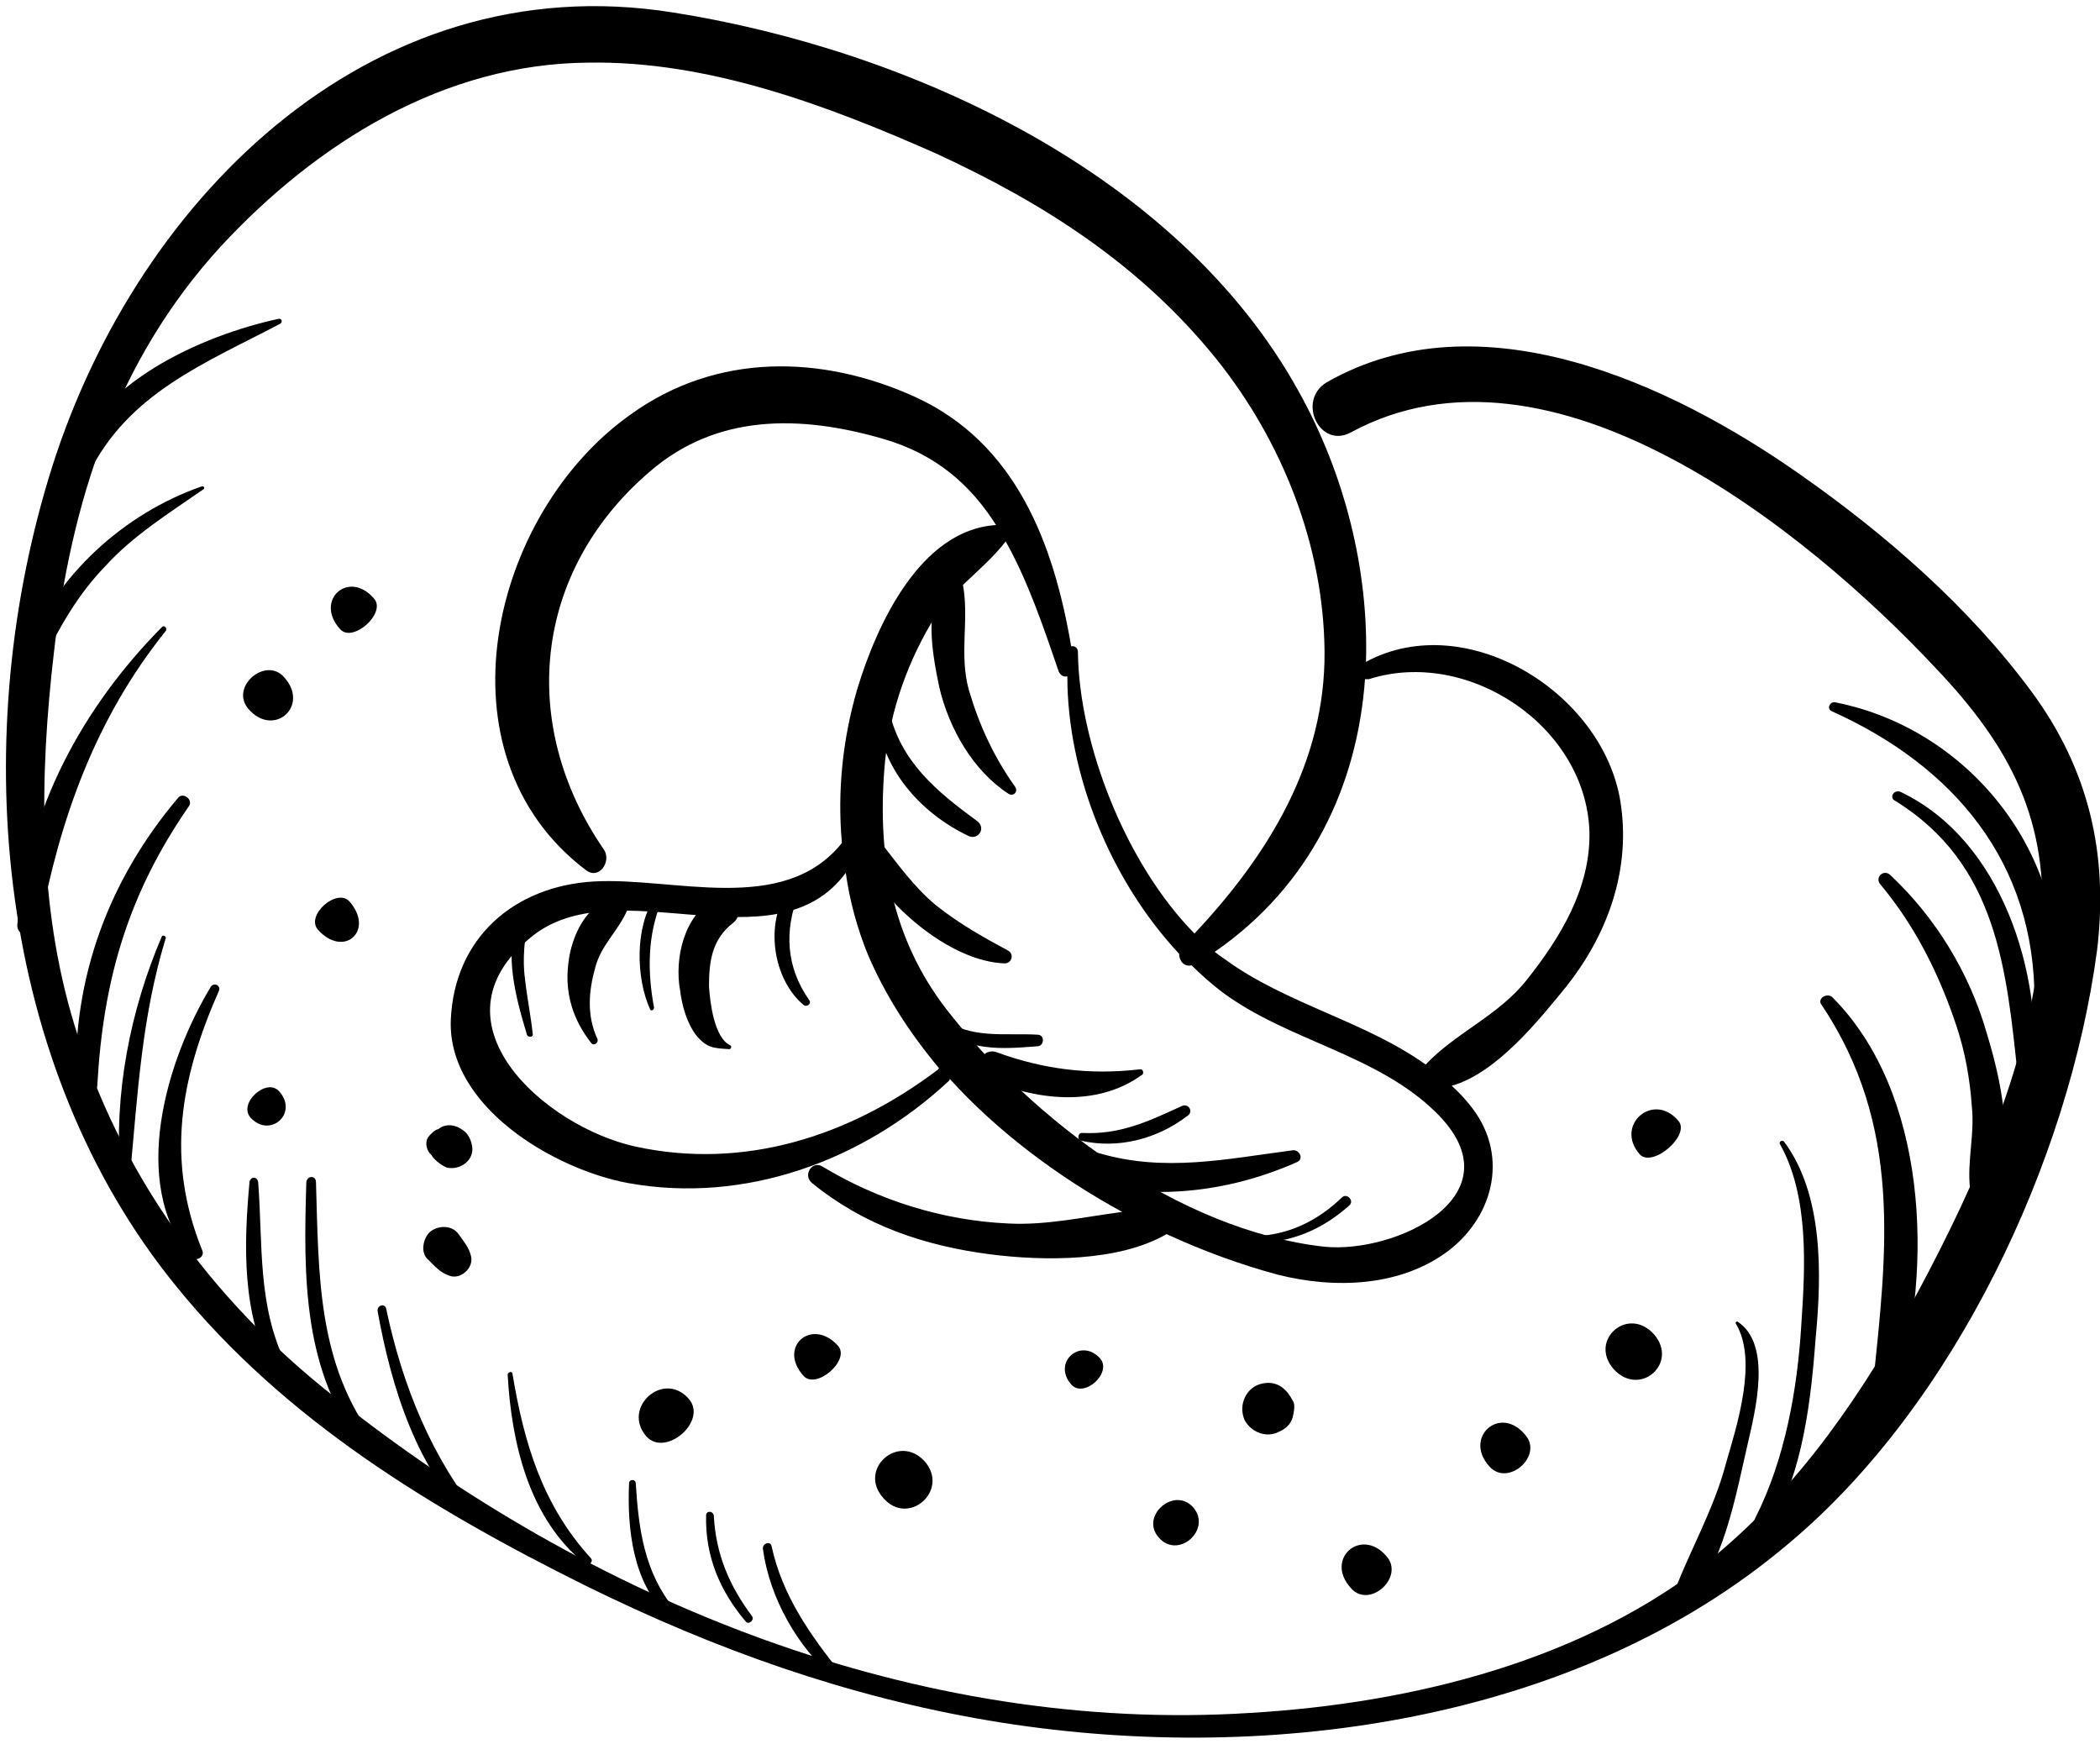 <svg version="1.2" xmlns="http://www.w3.org/2000/svg" viewBox="0 0 218 181" width="218" height="181"><style></style><path fill="currentColor;" fill-rule="evenodd" d="m185.7 160.2c-22.3 18.9-55.1 23.1-83 18.4-14.8-2.5-28.5-7.4-41.9-14-15.9-7.9-31.3-17.2-42.6-31.2-18.5-22.8-21.5-56-13.2-83.6 8.5-28.5 33.1-53.6 64.9-48.5 24.6 3.9 52.4 16.7 64.9 39.3 4.8 8.6 7.3 18.6 7 28.1 10.6-5.7 25.1 3.5 26.5 15.1 0.9 6.8-1.5 13.3-5.7 18.6-2.7 3.3-7.2 9-11.9 10.3q1 0.9 1.8 1.9c4.2 5 2.7 11.5-2.1 15.2-5 3.8-11.9 4-17.8 2.5-3.7-1-7.6-2.4-11.5-4.2-5 2.9-12.8 2.8-18.3 2.1-6.9-0.9-13.1-3-18.5-7.4-1-0.8 0-2.4 1.1-1.7 5.8 3.5 12.5 5.6 19.3 5.9 4 0.2 7.9-0.7 11.8-1.2-6.6-3.6-12.9-8.3-17.9-13.8q0 0.1-0.1 0.2c-8.9 8.3-21.2 12.8-33.3 10.6-7.6-1.4-18.8-7.9-18.4-17 0.4-8.5 6.6-13.8 14.8-14.3 8.3-0.5 19.7 3.6 25.8-4-0.5-5.4 0.1-10.9 1.6-16 2-6.6 6.5-16.5 14.4-17-2.6-4.1-6.2-7.4-11.9-9-8.4-2.4-17.1-2.6-24.1 3.5-12.1 10.4-13.6 26.3-4.7 39.2 0.8 1.2-0.5 3.2-1.9 2.1-15.8-12-9.9-37 4.7-47.3 8.9-6.4 19.8-6.2 29.5-1.8 10.5 4.8 14.4 15.3 16.2 25.9 0.3-0.1 0.7 0.1 0.7 0.6 0.1 9.4 4.9 21.9 12.1 29.2 7.7-8.2 13.6-17.8 13.5-29.3-0.1-11-4.4-21.8-11.2-30.3-7.9-9.8-17.9-16.2-29.2-21.4-11.3-5-23.6-9.6-36-9.4-15 0.1-28.2 8.3-38.2 19.1-10.8 11.8-15.5 26.4-17.3 42.1-1.5 12.8-1.7 26.1 2.1 38.6 4.7 15.5 14.2 28.6 26.9 38.6 26.7 21.3 60.6 35.1 95.2 32.9 16.8-1 34.8-5.4 48.1-16.2 9-7.4 15.7-17.3 21.2-27.5 6.1-11.4 11.8-24.2 12.8-37.3 0.9-11.6-3.2-19.3-11-27.5-13.4-14.3-39.9-35.7-60.7-24.4-3.2 1.7-5.6-3.3-2.5-5.2 15.9-9.1 35.7 0.1 49.1 9.5 9 6.3 17.6 13.8 24.1 22.6 5.9 8 8 16.8 6.8 26.8-2.9 21.9-14.8 47.2-32 61.6zm-88.2-49.3c-3.1-3.7-5.6-7.6-7.4-11.8-1.1-2.7-1.9-5.6-2.3-8.5-7.4 10-23.9-0.6-32.7 6.7-10.8 8.8 1.4 19.6 10.8 21.7 11.4 2.5 22.4-1.1 31.5-8q0-0.1 0.1-0.1zm29.4-7.9q-1.7-1.3-3.2-2.8c-0.8 0.2-1.3-0.5-1.3-1.2-7.1-7.6-11.6-18.6-11.6-28.8-0.4 0.1-0.7-0.1-0.9-0.5-1.6-4.7-3.2-9.4-5.5-13.5-2.4 3.1-5.8 5.1-7.8 8.6-2.7 4.6-4.4 9.8-4.8 15.1-0.7 9.1 0.8 17.5 6.4 24.8 9 11.6 24.2 23 39.2 24.7 7.4 0.8 20.4-5.3 11.7-13.9-6.2-6.1-15.3-7.4-22.2-12.5zm14.8-32.5c-0.8 11-5.6 21.4-15.6 28.3q0.5 0.4 1.1 0.8c6.3 4.6 14.5 6.4 20.8 10.9 3.1-3.3 7.6-5.1 10.5-8.8 3.5-4.4 6.6-9.5 6.5-15.3-0.3-11-12.6-19.2-22.9-15.9q-0.2 0-0.4 0z"/><path  d="m38.8 62.1c-2.6-3-6.2 0.2-3.5 3.2 1.3 1.5 4.9-1.7 3.5-3.2z"/><path  d="m29.5 70.3c-1.9-2.2-5.7 1-3.7 3.3 2.6 3 6.4-0.3 3.7-3.3z"/><path  d="m36.3 93.6c-1.3-1.5-4.6 1.4-3.3 2.9 2.7 3 5.9 0.1 3.3-2.9z"/><path  d="m46.4 121.2c-0.5-0.2-0.9-0.5-1.3-0.9q-0.2-0.2-0.3-0.4c-0.5-0.4-0.7-1.2-0.4-1.8 0.3-0.4 0.7-0.8 1.1-0.9 0.9-0.7 2-0.4 2.8 0.3 0.4 0.4 0.6 0.9 0.7 1.4 0.3 1.5-1.2 2.6-2.6 2.3z"/><path  d="m46.6 132.4c-0.9-0.3-1.5-1-2.1-1.6-0.9-0.7-0.6-2.2 0.1-2.9 0.8-0.7 2.3-0.8 3 0.2 0.5 0.7 1.1 1.4 1.3 2.3 0.3 1.2-1.1 2.5-2.3 2z"/><path  d="m87 139.7c-2.7-3-6.3 0.1-3.6 3.1 1.3 1.5 4.9-1.6 3.6-3.1z"/><path  d="m71.5 145.2c-2.6-3-7 0.9-4.4 3.9 2 2.2 6.4-1.6 4.4-3.9z"/><path  d="m96 151.7c-2.7-3-7 0.8-4.3 3.8 2.6 3 6.9-0.8 4.3-3.8z"/><path  d="m123.9 156.5c-2-2.3-5.6 0.9-3.6 3.1 2 2.3 5.5-0.8 3.6-3.1z"/><path  d="m132.8 148.6c-1.3 0.7-2.9 0.1-3.6-1.2-0.7-1.6 0.2-3.5 1.9-3.8 1.5-0.3 2.5 0.6 3.1 1.8 0.3 0.4 0.1 1.2 0 1.7-0.2 0.7-0.7 1.2-1.4 1.5z"/><path  d="m158.3 148.9c-2.6-3.1-6.4 0.3-3.7 3.3 1.9 2.2 5.7-1.1 3.7-3.3z"/><path  d="m171.7 138.5c-2.7-3-6.8 0.6-4.2 3.6 2.7 3 6.8-0.6 4.2-3.6z"/><path  d="m174.2 116.3c-2.6-3-6.6 0.5-4 3.5 1.3 1.5 5.4-2 4-3.5z"/><path  d="m143.9 161.5c-2.6-3-6.4 0.3-3.7 3.3 1.9 2.3 5.7-1.1 3.7-3.3z"/><path  d="m114.2 141c-2-2.2-5 0.4-3 2.7 1.3 1.5 4.3-1.2 3-2.7z"/><path  d="m29 113.3c-1.3-1.5-4.3 1.2-3 2.7 2 2.2 5-0.4 3-2.7z"/><path  d="m17.2 65.5c-7.3 9.1-11 19.5-13.1 30.8-0.2 1.3-2.4 1-2.3-0.3 1-11.9 6.7-22.5 15-30.9 0.3-0.3 0.6 0.2 0.4 0.4z"/><path  d="m19.6 83.7c-6.3 9.1-8.9 18-9.5 29-0.1 1.3-2.1 1.3-2.2 0-0.4-11.2 3.4-21.4 10.6-29.9 0.5-0.6 1.6 0.2 1.1 0.9z"/><path  d="m22.7 102.9c-4 9.1-5.5 17.5-1.7 26.9 0.3 0.7-0.7 1.2-1.2 0.7-6.4-7.7-2.5-20.5 2.1-28.1 0.4-0.5 1.1 0 0.8 0.5z"/><path  d="m37.8 150.5c-6.4-8-6.3-18-6-27.8 0.1-0.7 1-0.7 1 0 0.3 9.6 0.1 18.9 6.2 26.9 0.4 0.7-0.7 1.5-1.2 0.9z"/><path  d="m21.1 50.8c-3.6 2.5-7.3 4.8-10.2 8-2.8 2.9-4.6 6.1-6.4 9.7-0.5 1-2.2 0.3-1.8-0.8 3.1-8 10.2-14.4 18.2-17.2 0.3-0.1 0.4 0.2 0.2 0.3z"/><path  d="m29.1 33.6c-7.8 4.1-15.8 7.2-19.9 15.6-0.5 1.1-2.2 0.3-1.9-0.8 2.4-8.6 13.7-13.6 21.6-15.3 0.3-0.1 0.5 0.3 0.2 0.5z"/><path  d="m104.7 82.4c-3.7-2.4-6.2-6.8-7.2-11.1-0.7-3.4-1.7-8.5 0.8-11.3 0.5-0.5 1.4-0.2 1.6 0.4 0.8 3.7-0.4 7.5 0.7 11.3 1.1 3.7 2.6 6.9 4.8 10 0.3 0.5-0.2 1-0.7 0.7z"/><path  d="m104.3 100c-5.8-0.2-12.7-6.3-15.1-11.4-0.7-1.5 1.3-2.6 2.2-1.2 1.8 2.3 3.5 4.7 5.8 6.6 2.4 1.9 4.9 3.3 7.5 4.7 0.6 0.4 0.3 1.3-0.4 1.3z"/><path  d="m118.5 111.6c-4.7 3.4-11.2 2.6-16.2 0.3-1.6-0.6-0.5-3.2 1.1-2.7 4.9 1.8 9.7 2.4 14.9 1.8 0.4-0.1 0.5 0.5 0.2 0.6z"/><path  d="m134.7 120.6c-6.7 3-14.3 4-21.5 2.3-2-0.5-1.2-3.8 0.9-3.2 6.8 2 13.2 0.6 20.1-0.3 0.6-0.1 1.2 0.8 0.5 1.2z"/><path  d="m196.9 144.3c-0.4 1.4-2.7 1.2-2.5-0.3 1.5-14.2 3.1-27.1-5.3-39.7-0.5-0.6 0.5-1.3 1.1-0.8 9.9 9.9 10.5 28.1 6.7 40.8z"/><path  d="m206.7 123.9c-0.7 1.1-2.1 0.5-2.2-0.6-0.3-2.8 0.5-5.6 0.2-8.4-0.2-2.9-0.7-5.7-1.6-8.4-1.8-5.4-4.3-10.4-7.9-14.7-0.6-0.7 0.3-1.6 1-1 4.7 4.4 8.2 10.1 10 16.3 1.5 4.9 3.2 12.1 0.5 16.8z"/><path  d="m213.4 104c-0.1 1.4-2.2 1.4-2.2 0 0.1-14.5-8.4-24.5-21.1-30.2-0.5-0.3-0.1-1 0.4-0.9 14.3 2.8 24.8 16.5 22.9 31.1z"/><path  d="m61.8 100.4c-0.7 2.5-0.9 5 0.2 7.4 0.2 0.4-0.3 0.8-0.6 0.5-1.9-2.4-2.8-5.2-2.4-8.3 0.3-2.8 1.9-6.4 5.1-6.9 0.8-0.1 1.4 0.6 1 1.4-0.9 2.1-2.7 3.6-3.3 5.9z"/><path  d="m76.1 95.8c-2.2 1.7-2.5 4-2.5 6.6 0.1 1.5 0.5 5.3 2.2 6.1 0.2 0.1 0.1 0.4-0.1 0.4-1.6-0.1-2.3-0.1-3.4-1.4-1-1.3-1.5-3.1-1.7-4.7-0.6-3.3 0.4-7.8 3.6-9.5 1.5-0.8 3.4 1.3 1.9 2.5z"/><path  d="m28.3 142.4c-3.2-6.1-3-13.1-2.4-19.7 0.1-0.6 0.8-0.6 0.9 0 0.5 6.5-0.1 12.8 2.9 18.9 0.4 0.9-0.9 1.7-1.4 0.8z"/><path  d="m17.2 97.4c-2.5 8.2-2.9 16.1-3.7 24.6-0.1 0.7-1 0.7-1 0-0.7-8.4 1-17.1 4.3-24.8 0.1-0.2 0.5 0 0.4 0.2z"/><path  d="m40 136.6v0.1z"/><path  d="m49.3 158.3c-6-5.5-8.7-14.4-10.1-22.2-0.1-0.6 0.8-0.9 0.9-0.2 1.7 8 4.7 15.4 9.9 21.8 0.4 0.4-0.2 1-0.7 0.6z"/><path  d="m60.7 162.3c-5.8-4.7-7.6-12.5-8-19.6 0-0.3 0.5-0.4 0.5-0.1 1.2 7.2 3.1 13.6 8.1 19.1 0.4 0.4-0.2 0.9-0.6 0.6z"/><path  d="m69.3 167.7c-3.6-3.4-4.2-9-4-13.7 0-0.5 0.7-0.5 0.7 0 0.3 4.8 0.9 9.2 4 13 0.4 0.5-0.2 1.2-0.7 0.7z"/><path  d="m86.7 174.3c-3.9-3.3-6.8-8.4-7.5-13.5-0.1-0.6 0.8-0.9 0.9-0.3 1.1 5.1 4 9.2 7.2 13.2 0.4 0.4-0.2 1-0.6 0.6z"/><path  d="m77.4 168.3c-2.7-3.2-4.2-6.8-4.1-11 0-0.5 0.7-0.5 0.8 0 0.2 4 1.6 7.3 4 10.5 0.2 0.4-0.4 0.9-0.7 0.5z"/><path  d="m188.5 138.7c-0.5 6.6-1.3 14-4.7 19.8-0.6 0.9-2.1 0.1-1.6-0.9 3.1-6.1 4.4-13.4 4.8-20.2 0.4-5.9 0.8-13.2-2.2-18.6-0.2-0.3 0.2-0.5 0.4-0.3 4.1 5.5 3.9 13.8 3.3 20.2z"/><path  d="m181.4 150c-1.1 4.7-2.6 13.3-6.5 16.5-0.6 0.4-1.5 0.1-1.3-0.7 1.7-4.7 4.3-9 5.6-14 1.1-3.8 3.3-10.6 1-14.4-0.1-0.1 0.1-0.3 0.2-0.2 3.6 2.4 1.8 9.3 1 12.8z"/><path  d="m211.1 112c-0.1 1.1-1.5 1-1.6 0-1.2-11.3-2.1-22.3-12.8-28.9-0.6-0.3-0.1-1.2 0.6-0.9 10.5 5 14.8 18.8 13.8 29.8z"/><path  d="m55.3 107.3c0.1 0.4-0.5 0.4-0.6 0.1-1.1-3.7-2.5-8.5-0.8-12.3 0.2-0.4 0.9-0.2 0.9 0.2-0.3 2.1-0.6 4.2-0.3 6.3 0.2 1.9 0.6 3.8 0.8 5.7z"/><path  d="m68.7 93.5c-1.5 3.5-1.5 7.4-0.8 11.1 0 0.2-0.3 0.4-0.4 0.2-1.5-3.3-1.6-8.6 0.5-11.7 0.3-0.4 0.9 0 0.7 0.4z"/><path  d="m83.4 104.3c-3.2-2.7-4-8.5-1.6-11.9 0.4-0.5 1.3-0.2 1.1 0.4-1.5 3.8-1.3 7.6 1.1 11 0.3 0.4-0.3 0.8-0.6 0.5z"/><path  d="m100.6 86.8c-5.1-2.4-9.2-7.1-9.6-12.8 0-0.7 1.1-0.9 1.3-0.2 1.2 5.3 5 8.4 9.1 11.4 1 0.7 0.2 2-0.8 1.6z"/><path  d="m107.7 108.6c-3.7 0.3-7.6 0.6-10.3-2.3-0.4-0.4 0.2-0.9 0.5-0.6 2.8 2.2 6.5 1.5 9.8 1.7 0.8 0 0.7 1.2 0 1.2z"/><path  d="m123.3 115.8c-3.1 2.4-7.2 3.5-11.1 2.6-0.4-0.1-0.3-0.8 0.1-0.8 4 0.2 6.9-1.2 10.4-2.8 0.7-0.3 1.2 0.6 0.6 1z"/><path  d="m140.1 125.1c-2.8 2.5-6 3.9-9.8 3.9-0.4 0-0.4-0.6 0-0.7 3.5-0.1 6.5-1.6 9-4 0.5-0.5 1.3 0.3 0.8 0.8z"/></svg>

